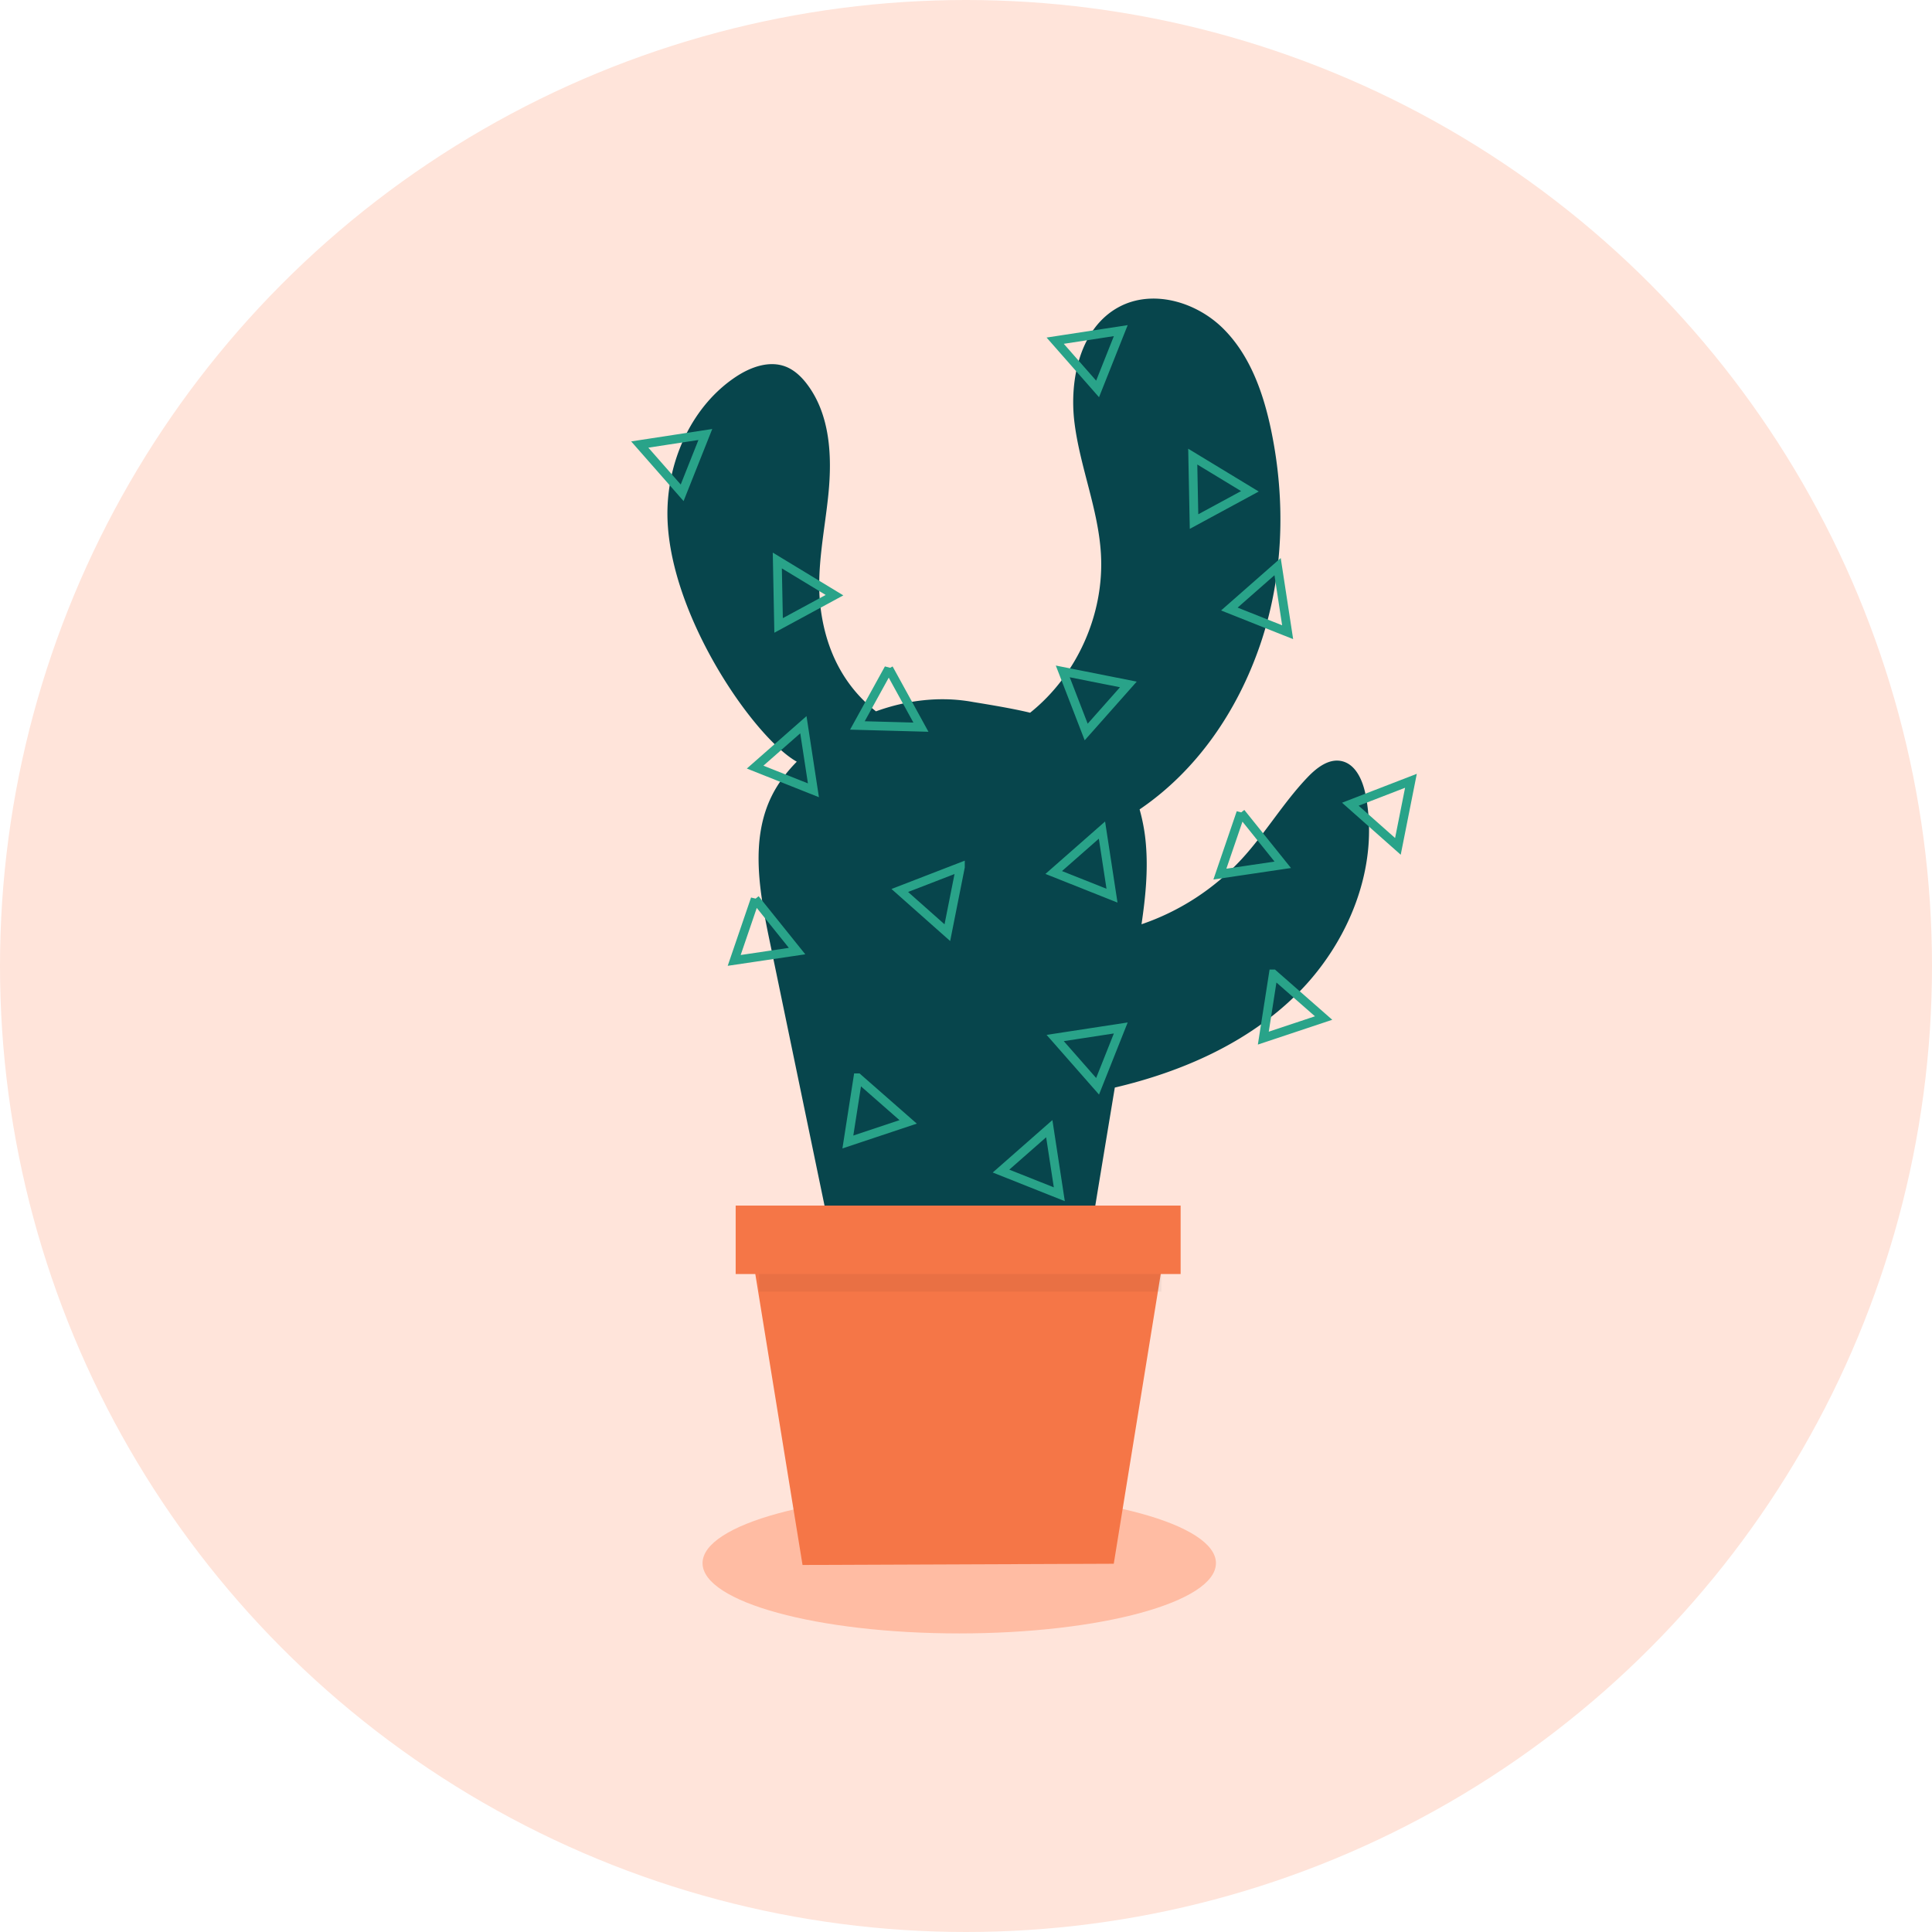<svg xmlns="http://www.w3.org/2000/svg" viewBox="0 0 110 110"><g fill="none" fill-rule="evenodd"><circle cx="55" cy="55" r="55" fill="#FFE4DA"/><path fill="#FFBCA3" d="M69.23 89c0 2.21-6.543 4-14.615 4S40 91.21 40 89s6.543-4 14.615-4 14.616 1.79 14.616 4"/><path fill="#07454C" d="M77.757 45.279c-.161-.83-.557-1.77-1.376-1.946-.723-.155-1.406.372-1.92.908-1.382 1.442-2.409 3.196-3.76 4.666a13.837 13.837 0 0 1-5.708 3.717c.225-1.522.38-3.054.247-4.583a10.467 10.467 0 0 0-.356-1.957c3.263-2.215 5.57-5.6 6.86-9.363 1.336-3.894 1.47-8.163.635-12.197-.441-2.131-1.197-4.288-2.735-5.816-1.537-1.527-4.014-2.252-5.922-1.237-2.213 1.178-2.862 4.128-2.541 6.633.32 2.505 1.348 4.892 1.5 7.413.208 3.438-1.36 6.929-4.031 9.063-1.157-.286-3.148-.59-3.264-.613-1.832-.335-3.74-.11-5.512.534-1.86-1.468-2.867-3.525-3.157-5.924-.26-2.147.236-4.305.45-6.459.214-2.153.094-4.495-1.2-6.221-.325-.436-.734-.83-1.24-1.025-.94-.36-2.002.03-2.84.589-2.421 1.613-3.802 4.575-3.883 7.501-.159 5.718 4.873 13.004 7.362 14.406-.564.573-1.06 1.214-1.418 1.934-1.245 2.496-.706 5.481-.139 8.216l3.484 16.8 14.75.272c.476-2.92.953-5.793 1.43-8.668 3.824-.9 7.552-2.532 10.352-5.301 2.954-2.92 4.731-7.246 3.932-11.342"/><path stroke="#29A389" stroke-width=".5" d="M36.425 25.31l3.734-.572-1.32 3.32-2.414-2.748zM44.257 31.912l3.256 1.974-3.183 1.723-.073-3.697zM42.998 51.183l2.384 2.968-3.58.531 1.196-3.5zM50.602 38.065l1.832 3.337-3.617-.098 1.785-3.24zM54.68 49.368l-.742 3.734L51.23 50.7l3.45-1.333zM60.078 19.397l3.734-.572-1.32 3.319-2.414-2.747zM67.91 25.998l3.255 1.975-3.182 1.723-.073-3.698zM44.257 71.615l3.255 1.975-3.182 1.723-.073-3.698zM48.845 61.366l2.862 2.51-3.433 1.144.57-3.654zM57.088 69.175l.572 3.734-3.32-1.32 2.748-2.414zM60.078 59.1l3.734-.572-1.32 3.32-2.414-2.748zM72.498 55.453l2.863 2.51-3.433 1.144.57-3.654zM62.741 47.262l.572 3.734-3.319-1.32 2.747-2.414zM45.741 41.262l.572 3.734-3.319-1.32 2.747-2.414zM72.741 32.262l.572 3.734-3.319-1.32 2.747-2.414zM59.741 64.262l.572 3.734-3.319-1.32 2.747-2.414zM60.51 38.227l3.734.742-2.401 2.708-1.333-3.45zM70.651 46.27l2.384 2.968-3.58.53 1.196-3.499zM80.333 44.455l-.742 3.734-2.708-2.4 3.45-1.334z"/><path fill="#F57647" d="M63.413 89.033l-17.72.07-2.832-17.448 23.384-.09-2.832 17.468z"/><path fill="#000" fill-opacity=".05" d="M43.22 73.538h22.9v-3.897h-22.9z"/><path fill="#F57647" d="M41.886 72.538H67.22v-3.897H41.886z"/></g></svg>